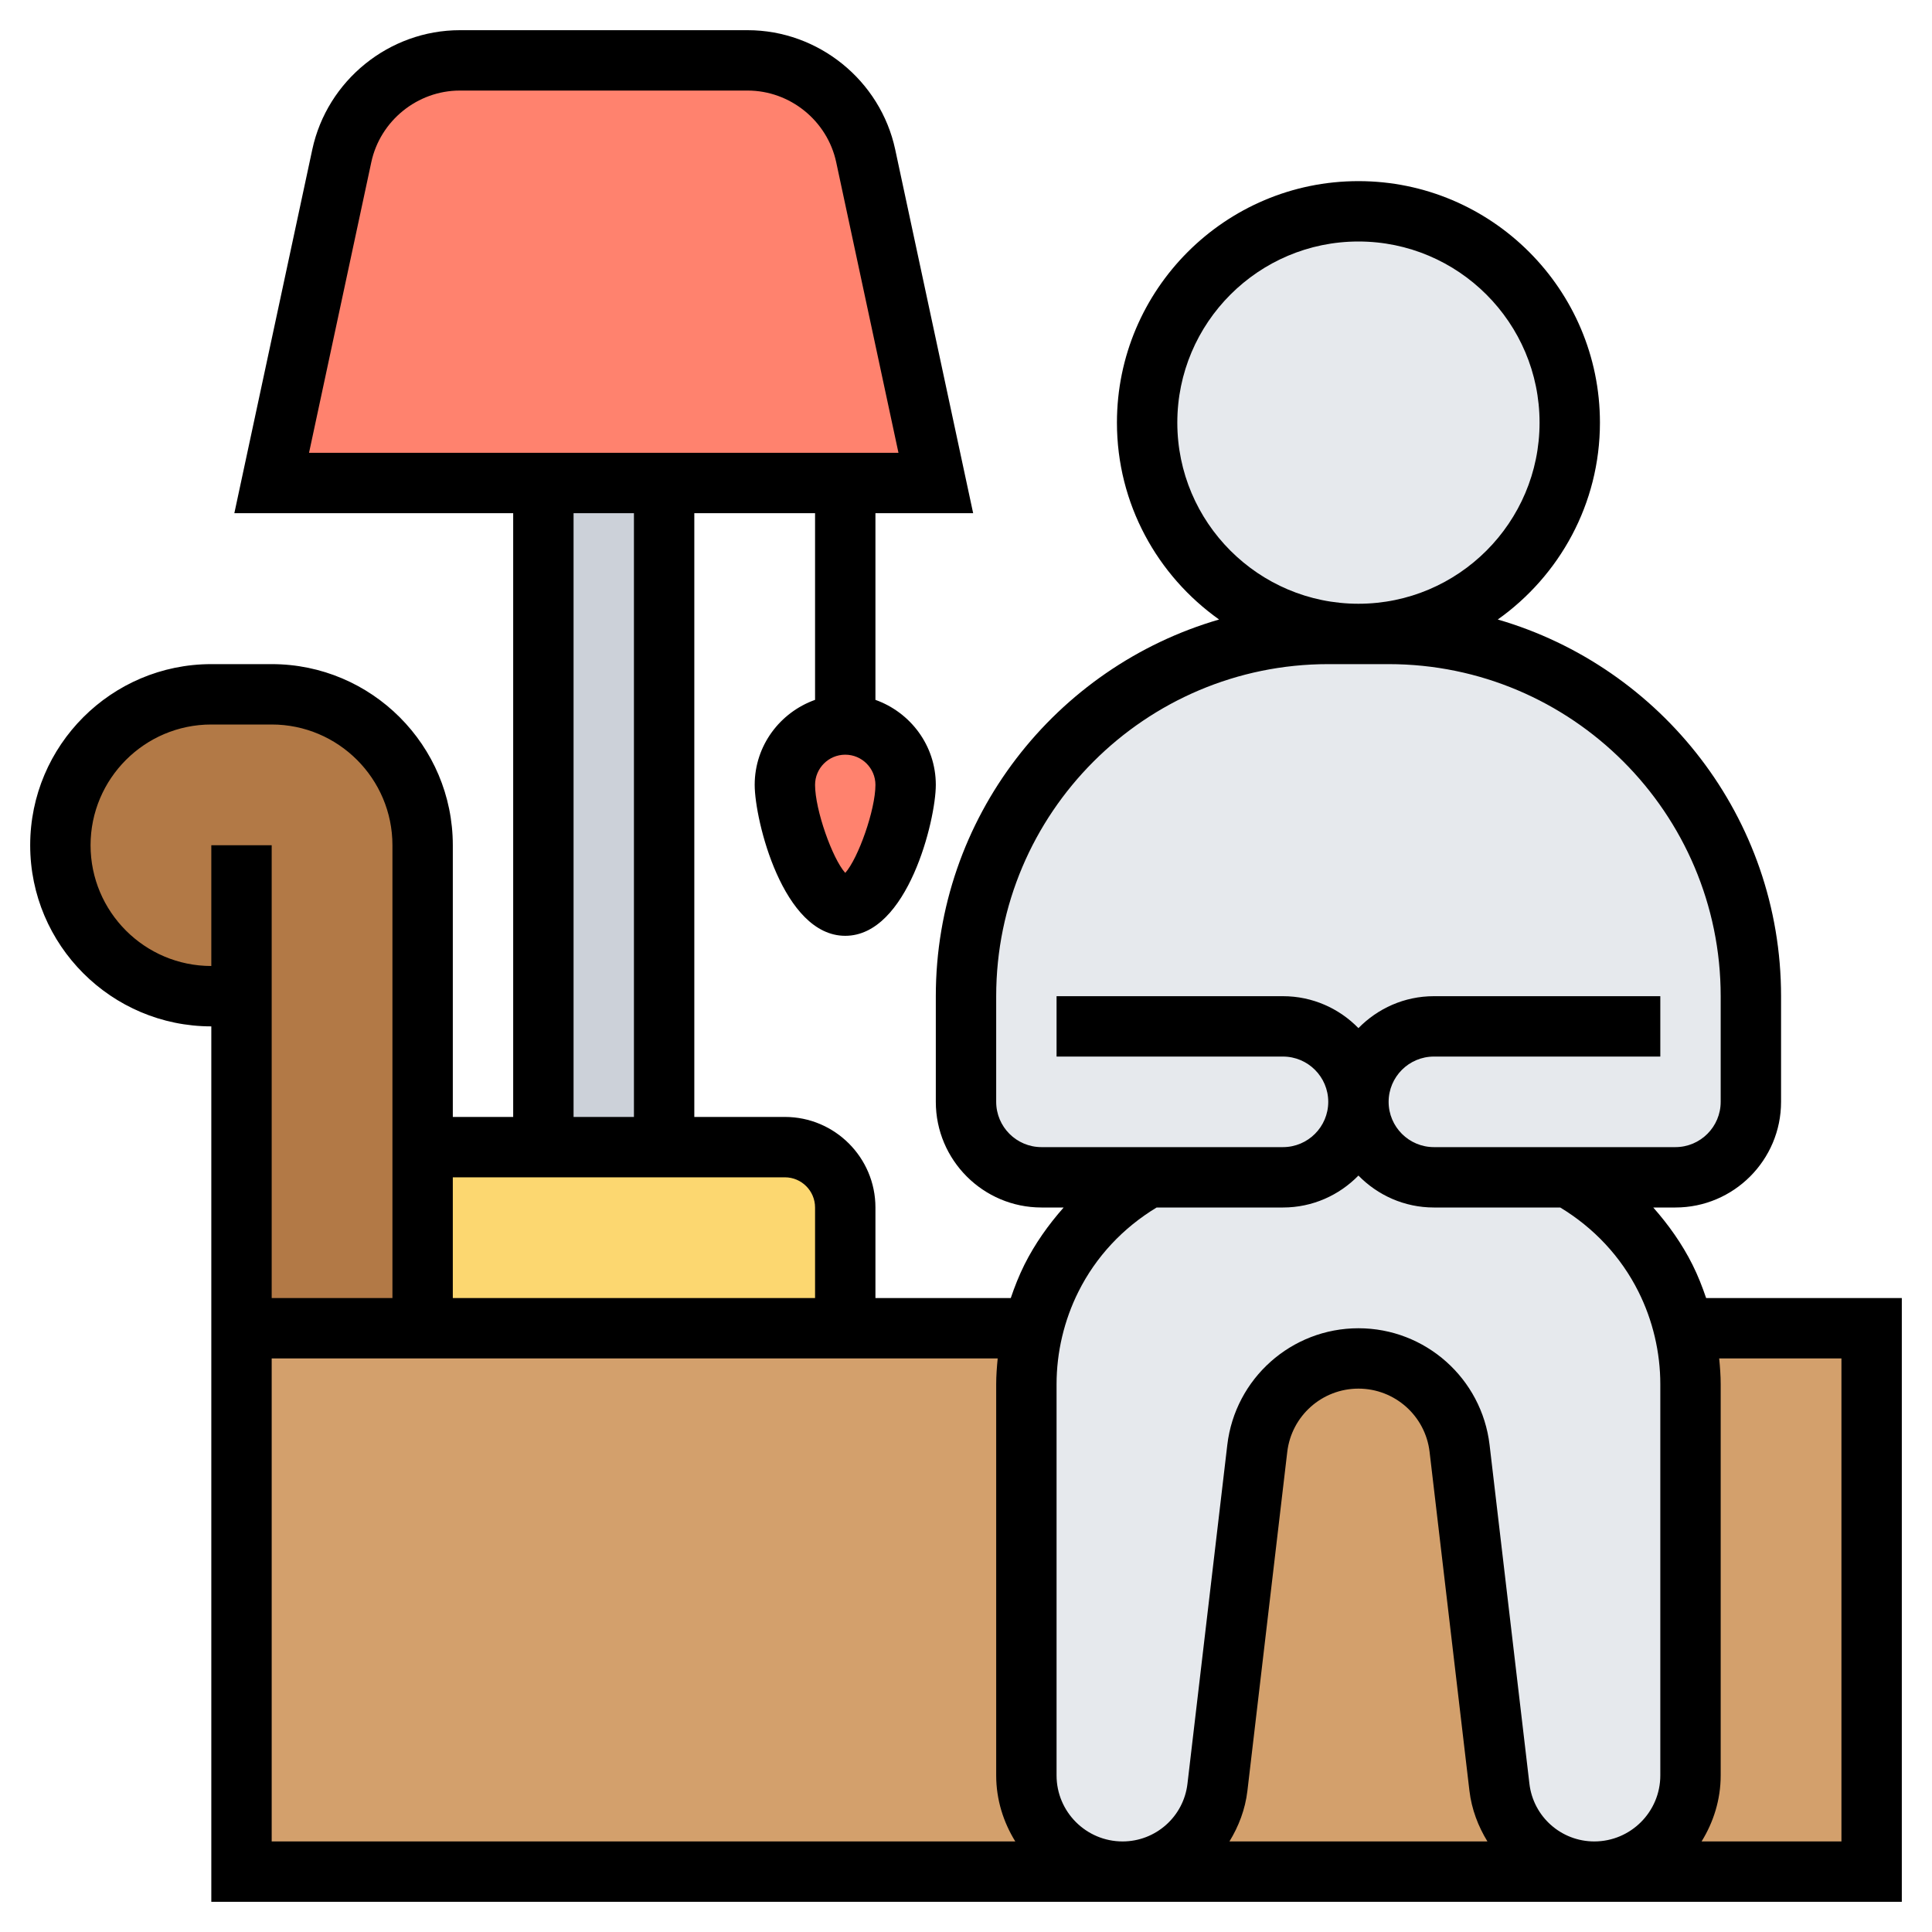 <svg id="Layer_35" enable-background="new 0 0 64 64" height="512" viewBox="0 0 64 64" width="512" xmlns="http://www.w3.org/2000/svg"><path d="m8 33h-1c-2.76 0-5-2.24-5-5 0-1.38.56-2.63 1.46-3.54.91-.9 2.16-1.46 3.54-1.46h2c2.76 0 5 2.24 5 5v10 6h-6z" fill="#b27946"/><path d="m18 16h4v22h-4z" fill="#ccd1d9"/><path d="m28.68 5.16 2.32 10.84h-3-6-4-9l2.32-10.84c.4-1.84 2.03-3.16 3.91-3.16h9.54c1.88 0 3.51 1.32 3.91 3.16z" fill="#ff826e"/><path d="m28 24c1.1 0 2 .9 2 2s-.9 4-2 4-2-2.9-2-4 .9-2 2-2z" fill="#ff826e"/><path d="m28 40v4h-14v-6h4 4 4c1.1 0 2 .9 2 2z" fill="#fcd770"/><circle cx="45" cy="14" fill="#e6e9ed" r="7"/><path d="m8 44h54v18h-54z" fill="#d3a06c"/><path d="m45.73 38.27c.45.45 1.08.73 1.77.73h4.48c1.35.75 2.47 1.91 3.19 3.34.27.53.47 1.08.61 1.66.15.6.22 1.22.22 1.85v12.96c0 .88-.36 1.68-.94 2.25-.57.58-1.37.94-2.25.94-1.6 0-2.95-1.2-3.14-2.79l-1.32-11.23c-.1-.85-.51-1.6-1.11-2.13s-1.38-.85-2.24-.85c-1.71 0-3.15 1.28-3.35 2.98l-1.32 11.23c-.09.79-.48 1.49-1.04 1.99s-1.3.8-2.1.8c-1.76 0-3.19-1.43-3.19-3.19v-12.96c0-.63.07-1.25.22-1.85.14-.58.34-1.13.61-1.66.72-1.43 1.84-2.59 3.19-3.34h4.48c.69 0 1.32-.28 1.77-.73s.73-1.08.73-1.77c0 .69.28 1.32.73 1.77z" fill="#e6e9ed"/><path d="m58 33v3.5c0 1.38-1.12 2.5-2.5 2.5h-3.52-4.48c-.69 0-1.32-.28-1.77-.73s-.73-1.08-.73-1.77c0 .69-.28 1.32-.73 1.77s-1.08.73-1.77.73h-4.48-3.52c-1.38 0-2.5-1.12-2.5-2.5v-3.5c0-6.63 5.37-12 12-12h1 1c6.63 0 12 5.37 12 12z" fill="#e6e9ed"/><path d="m56.518 43c-.128-.378-.274-.749-.452-1.105-.348-.695-.794-1.322-1.3-1.895h.734c1.93 0 3.5-1.57 3.5-3.5v-3.5c0-5.913-3.971-10.906-9.384-12.478 2.044-1.451 3.384-3.831 3.384-6.522 0-4.411-3.589-8-8-8s-8 3.589-8 8c0 2.691 1.34 5.071 3.384 6.522-5.413 1.572-9.384 6.565-9.384 12.478v3.5c0 1.93 1.57 3.5 3.5 3.5h.735c-.506.573-.952 1.2-1.3 1.895-.178.357-.324.728-.452 1.105h-4.483v-3c0-1.654-1.346-3-3-3h-3v-20h4v6.184c-1.161.414-2 1.514-2 2.816 0 1.165.936 5 3 5s3-3.835 3-5c0-1.302-.839-2.402-2-2.816v-6.184h3.237l-2.582-12.047c-.491-2.291-2.547-3.953-4.888-3.953h-9.533c-2.342 0-4.397 1.662-4.889 3.953l-2.582 12.047h9.237v20h-2v-9c0-3.309-2.691-6-6-6h-2c-3.309 0-6 2.691-6 6s2.691 6 6 6v29h56v-20zm-28.518-14.084c-.429-.479-1-2.09-1-2.916 0-.551.448-1 1-1s1 .449 1 1c0 .826-.571 2.436-1 2.916zm11-14.916c0-3.309 2.691-6 6-6s6 2.691 6 6-2.691 6-6 6-6-2.691-6-6zm-6 22.5v-3.5c0-6.065 4.935-11 11-11h1 1c6.065 0 11 4.935 11 11v3.5c0 .827-.673 1.5-1.5 1.5h-8c-.827 0-1.5-.673-1.5-1.5s.673-1.5 1.5-1.5h7.5v-2h-7.5c-.98 0-1.864.407-2.5 1.058-.636-.651-1.52-1.058-2.5-1.058h-7.5v2h7.5c.827 0 1.5.673 1.5 1.5s-.673 1.5-1.5 1.5h-8c-.827 0-1.5-.673-1.5-1.5zm2 9.354c0-1.058.25-2.118.724-3.065.582-1.165 1.481-2.118 2.591-2.789h4.185c.98 0 1.864-.407 2.5-1.058.636.651 1.52 1.058 2.5 1.058h4.185c1.11.672 2.009 1.625 2.591 2.789.474.947.724 2.007.724 3.065v12.959c0 1.206-.98 2.187-2.187 2.187-1.098 0-2.021-.821-2.149-1.911l-1.32-11.227c-.26-2.201-2.127-3.862-4.344-3.862s-4.084 1.661-4.344 3.863l-1.32 11.227c-.128 1.089-1.052 1.91-2.149 1.91-1.207 0-2.187-.981-2.187-2.187zm14.273 15.146h-8.546c.306-.5.523-1.062.595-1.677l1.32-11.226c.141-1.196 1.155-2.097 2.358-2.097s2.217.901 2.357 2.096l1.32 11.227c.073.615.29 1.177.596 1.677zm-36.973-55.628c.295-1.374 1.528-2.372 2.933-2.372h9.533c1.405 0 2.639.998 2.934 2.372l2.063 9.628h-19.526zm6.7 11.628h2v20h-2zm7 22c.552 0 1 .449 1 1v3h-12v-4zm-23-11c0-2.206 1.794-4 4-4h2c2.206 0 4 1.794 4 4v15h-4v-15h-2v4c-2.206 0-4-1.794-4-4zm6 17h24.05c-.028.284-.05.569-.05.854v12.959c0 .804.239 1.549.633 2.187h-24.633zm52 16h-4.633c.394-.638.633-1.383.633-2.187v-12.959c0-.285-.022-.57-.05-.854h4.05z"/></svg>